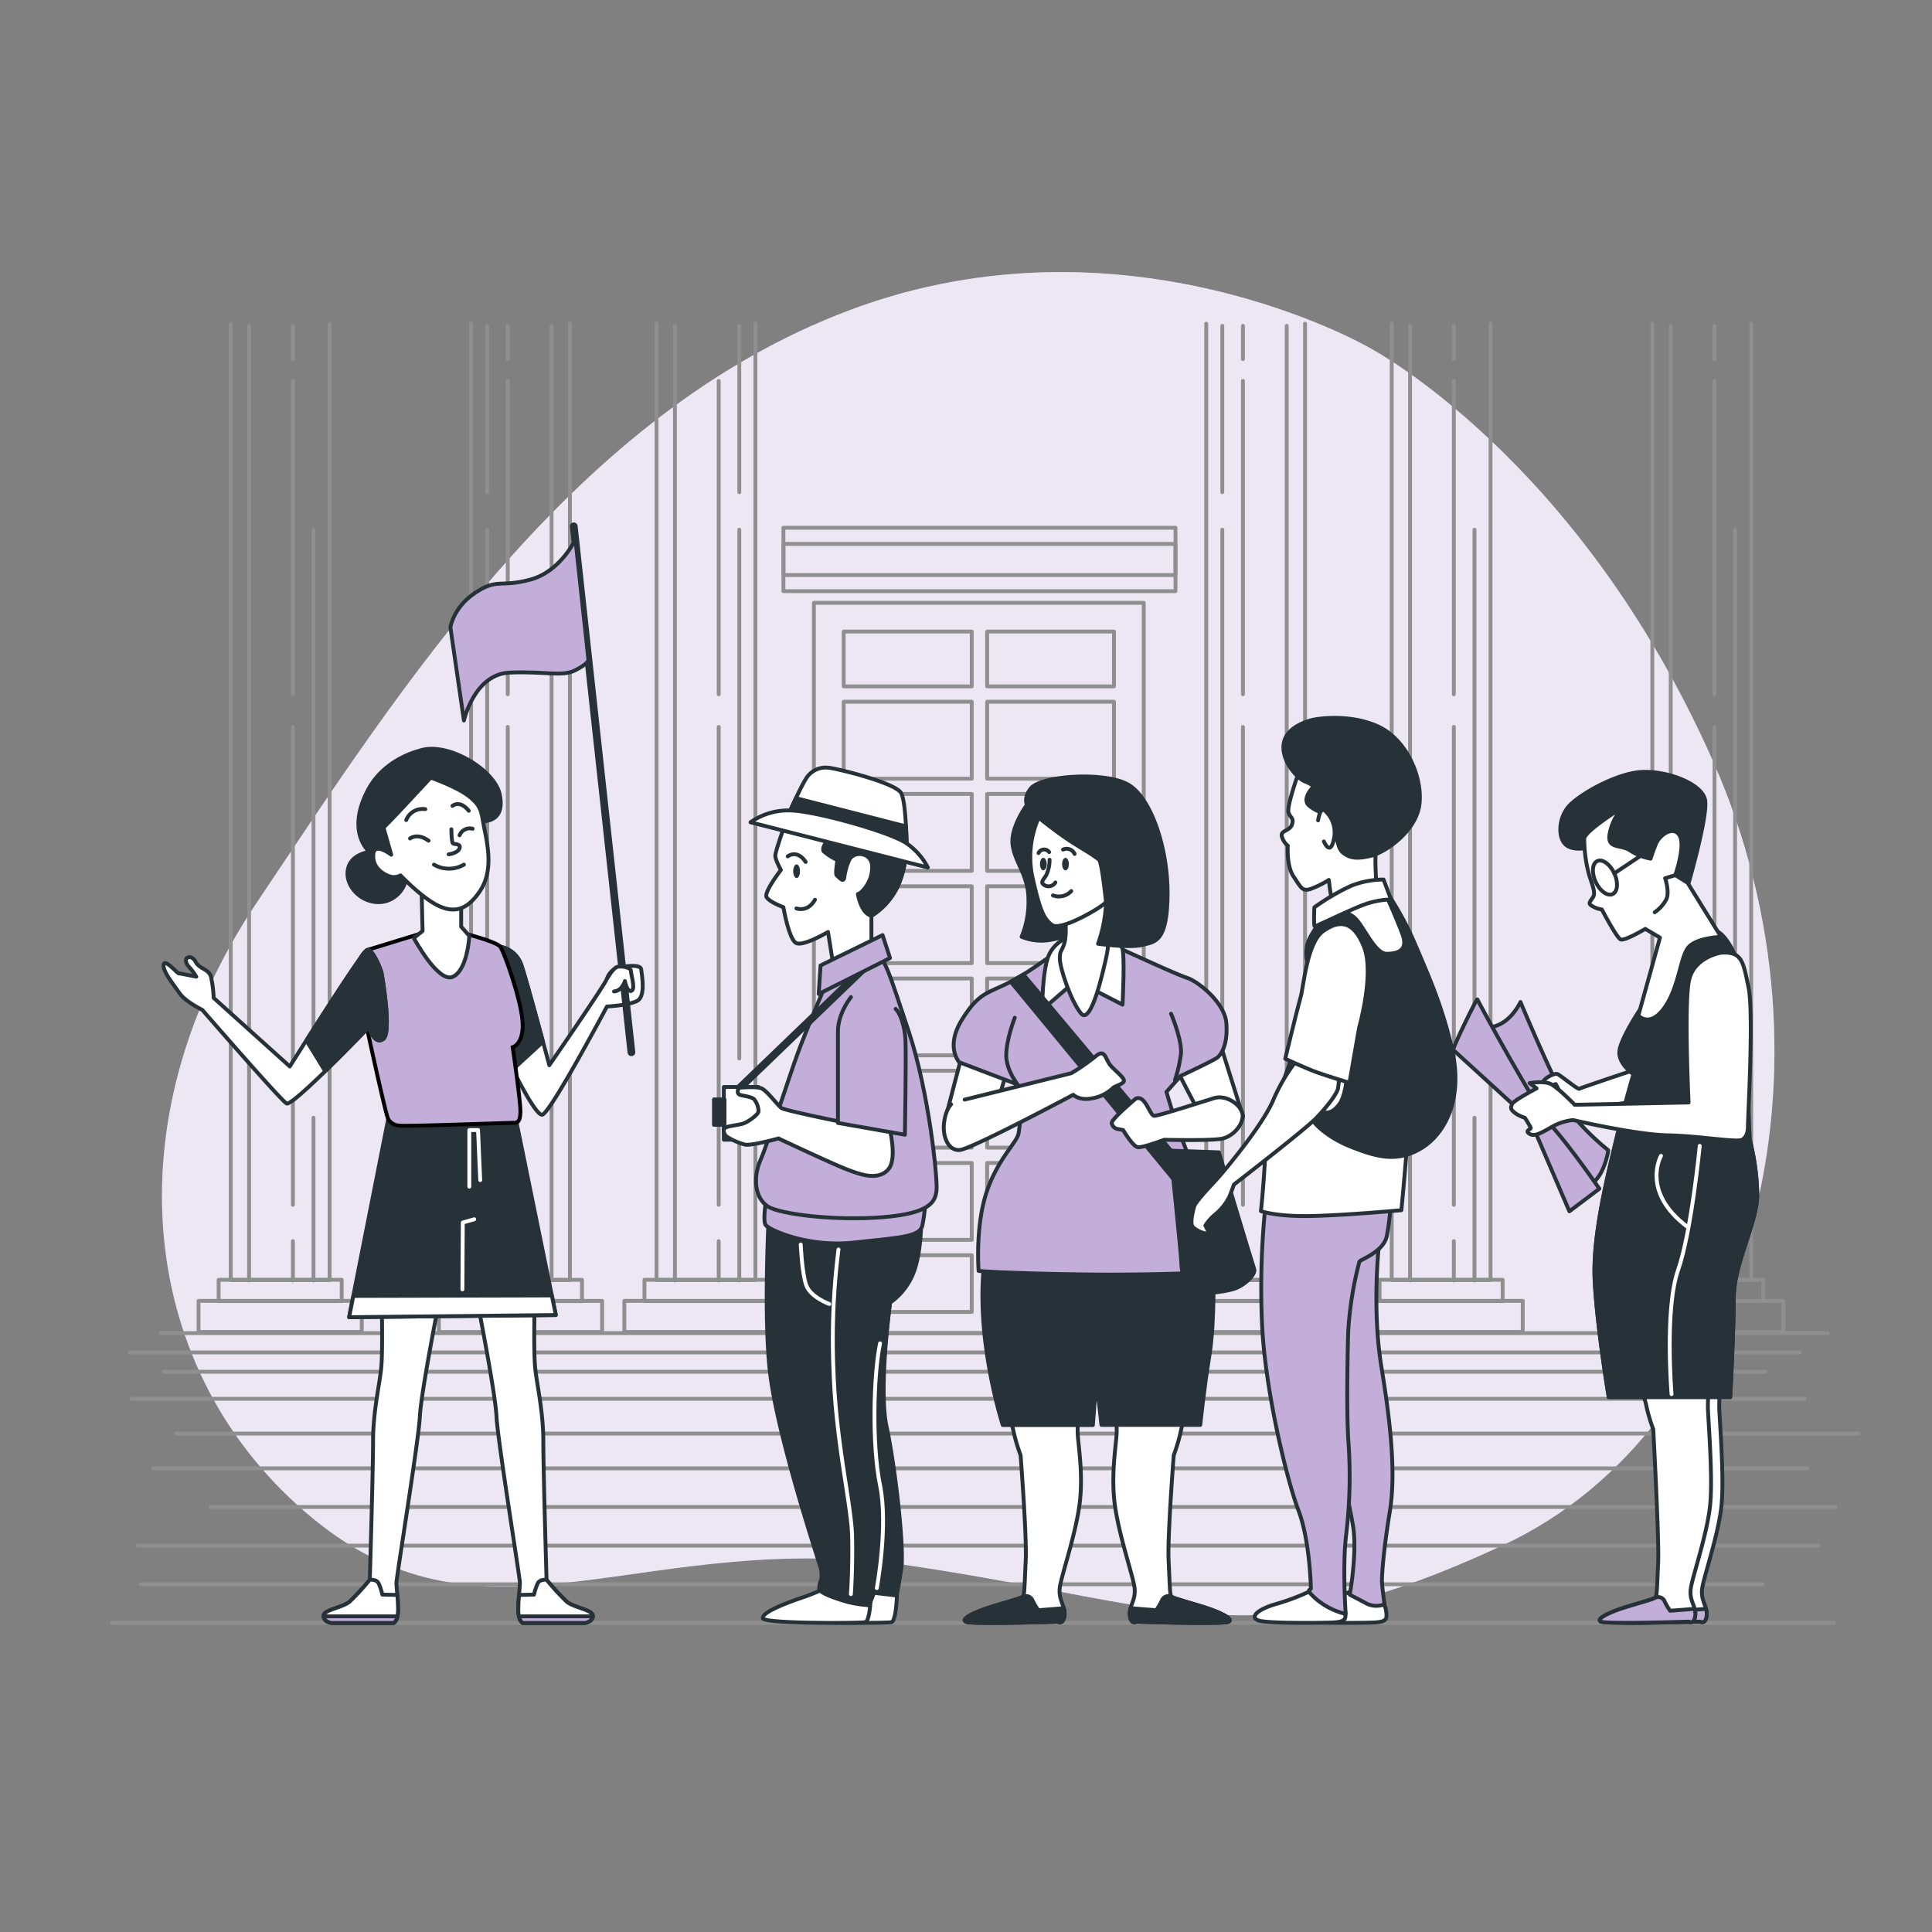 <svg xmlns="http://www.w3.org/2000/svg" viewBox="0 0 500 500"><rect x="0" y="0" width="500" height="500" fill="#808080" stroke="none"/><g id="freepik--background-simple--inject-183"><path d="M354.22,89.9s-62.87-36.39-134.15-9.7-116,97.31-153.7,153.53-31,121.62,14.55,159.19,85.89,1.78,156.2,12.49,87.56,24.4,151.84-5.51,89.42-123.62,54.44-202.73S354.22,89.9,354.22,89.9Z" style="fill:#C3AED9"></path><path d="M354.22,89.9s-62.87-36.39-134.15-9.7-116,97.31-153.7,153.53-31,121.62,14.55,159.19,85.89,1.78,156.2,12.49,87.56,24.4,151.84-5.51,89.42-123.62,54.44-202.73S354.22,89.9,354.22,89.9Z" style="fill:#fff;opacity:0.7"></path></g><g id="freepik--Building--inject-183"><line x1="36.41" y1="410" x2="456.12" y2="410" style="fill:none;stroke:#8f8f8f;stroke-linecap:round;stroke-linejoin:round"></line><line x1="35.6" y1="400" x2="470.59" y2="400" style="fill:none;stroke:#8f8f8f;stroke-linecap:round;stroke-linejoin:round"></line><line x1="54.5" y1="390" x2="475.02" y2="390" style="fill:none;stroke:#8f8f8f;stroke-linecap:round;stroke-linejoin:round"></line><line x1="39.62" y1="380" x2="467.78" y2="380" style="fill:none;stroke:#8f8f8f;stroke-linecap:round;stroke-linejoin:round"></line><line x1="45.65" y1="371" x2="481" y2="371" style="fill:none;stroke:#8f8f8f;stroke-linecap:round;stroke-linejoin:round"></line><line x1="33.99" y1="362" x2="466.98" y2="362" style="fill:none;stroke:#8f8f8f;stroke-linecap:round;stroke-linejoin:round"></line><line x1="42.44" y1="355" x2="456.93" y2="355" style="fill:none;stroke:#8f8f8f;stroke-linecap:round;stroke-linejoin:round"></line><line x1="33.59" y1="350" x2="465.77" y2="350" style="fill:none;stroke:#8f8f8f;stroke-linecap:round;stroke-linejoin:round"></line><line x1="41.63" y1="345" x2="473.01" y2="345" style="fill:none;stroke:#8f8f8f;stroke-linecap:round;stroke-linejoin:round"></line><line x1="29" y1="420" x2="474.61" y2="420" style="fill:none;stroke:#8f8f8f;stroke-linecap:round;stroke-linejoin:round"></line><rect x="351.83" y="336.67" width="42.25" height="8.05" transform="translate(745.92 681.38) rotate(180)" style="fill:none;stroke:#8f8f8f;stroke-linecap:round;stroke-linejoin:round"></rect><rect x="357.04" y="331.22" width="31.85" height="5.5" transform="translate(745.92 667.93) rotate(180)" style="fill:none;stroke:#8f8f8f;stroke-linecap:round;stroke-linejoin:round"></rect><polyline points="360.17 83.77 360.17 331.26 385.75 331.26 385.75 83.77" style="fill:none;stroke:#8f8f8f;stroke-linecap:round;stroke-linejoin:round"></polyline><line x1="381.59" y1="289.27" x2="381.59" y2="331.39" style="fill:none;stroke:#8f8f8f;stroke-linecap:round;stroke-linejoin:round"></line><line x1="381.59" y1="137.09" x2="381.59" y2="273.92" style="fill:none;stroke:#8f8f8f;stroke-linecap:round;stroke-linejoin:round"></line><line x1="376.25" y1="321.2" x2="376.25" y2="331.39" style="fill:none;stroke:#8f8f8f;stroke-linecap:round;stroke-linejoin:round"></line><line x1="376.25" y1="188.13" x2="376.25" y2="311.81" style="fill:none;stroke:#8f8f8f;stroke-linecap:round;stroke-linejoin:round"></line><line x1="376.25" y1="98.58" x2="376.25" y2="179.68" style="fill:none;stroke:#8f8f8f;stroke-linecap:round;stroke-linejoin:round"></line><line x1="376.25" y1="84.33" x2="376.25" y2="92.94" style="fill:none;stroke:#8f8f8f;stroke-linecap:round;stroke-linejoin:round"></line><line x1="364.92" y1="84.33" x2="364.92" y2="331.39" style="fill:none;stroke:#8f8f8f;stroke-linecap:round;stroke-linejoin:round"></line><rect x="419.29" y="336.67" width="42.25" height="8.05" transform="translate(880.83 681.38) rotate(180)" style="fill:none;stroke:#8f8f8f;stroke-linecap:round;stroke-linejoin:round"></rect><rect x="424.49" y="331.22" width="31.85" height="5.5" transform="translate(880.83 667.93) rotate(180)" style="fill:none;stroke:#8f8f8f;stroke-linecap:round;stroke-linejoin:round"></rect><polyline points="427.62 83.77 427.62 331.26 453.21 331.26 453.21 83.77" style="fill:none;stroke:#8f8f8f;stroke-linecap:round;stroke-linejoin:round"></polyline><line x1="449.04" y1="289.27" x2="449.04" y2="331.39" style="fill:none;stroke:#8f8f8f;stroke-linecap:round;stroke-linejoin:round"></line><line x1="449.04" y1="137.09" x2="449.04" y2="273.92" style="fill:none;stroke:#8f8f8f;stroke-linecap:round;stroke-linejoin:round"></line><line x1="443.71" y1="321.2" x2="443.71" y2="331.39" style="fill:none;stroke:#8f8f8f;stroke-linecap:round;stroke-linejoin:round"></line><line x1="443.71" y1="188.13" x2="443.71" y2="311.81" style="fill:none;stroke:#8f8f8f;stroke-linecap:round;stroke-linejoin:round"></line><line x1="443.71" y1="98.58" x2="443.71" y2="179.68" style="fill:none;stroke:#8f8f8f;stroke-linecap:round;stroke-linejoin:round"></line><line x1="443.71" y1="84.33" x2="443.71" y2="92.94" style="fill:none;stroke:#8f8f8f;stroke-linecap:round;stroke-linejoin:round"></line><line x1="432.38" y1="84.33" x2="432.38" y2="331.39" style="fill:none;stroke:#8f8f8f;stroke-linecap:round;stroke-linejoin:round"></line><rect x="51.38" y="336.67" width="42.25" height="8.05" transform="translate(145.01 681.38) rotate(180)" style="fill:none;stroke:#8f8f8f;stroke-linecap:round;stroke-linejoin:round"></rect><rect x="56.58" y="331.22" width="31.85" height="5.5" transform="translate(145.01 667.93) rotate(180)" style="fill:none;stroke:#8f8f8f;stroke-linecap:round;stroke-linejoin:round"></rect><polyline points="59.71 83.77 59.71 331.26 85.3 331.26 85.3 83.77" style="fill:none;stroke:#8f8f8f;stroke-linecap:round;stroke-linejoin:round"></polyline><line x1="81.13" y1="289.27" x2="81.13" y2="331.39" style="fill:none;stroke:#8f8f8f;stroke-linecap:round;stroke-linejoin:round"></line><line x1="81.13" y1="137.09" x2="81.13" y2="273.92" style="fill:none;stroke:#8f8f8f;stroke-linecap:round;stroke-linejoin:round"></line><line x1="75.8" y1="321.2" x2="75.8" y2="331.39" style="fill:none;stroke:#8f8f8f;stroke-linecap:round;stroke-linejoin:round"></line><line x1="75.8" y1="188.13" x2="75.8" y2="311.81" style="fill:none;stroke:#8f8f8f;stroke-linecap:round;stroke-linejoin:round"></line><line x1="75.8" y1="98.58" x2="75.8" y2="179.68" style="fill:none;stroke:#8f8f8f;stroke-linecap:round;stroke-linejoin:round"></line><line x1="75.8" y1="84.33" x2="75.8" y2="92.94" style="fill:none;stroke:#8f8f8f;stroke-linecap:round;stroke-linejoin:round"></line><line x1="64.46" y1="84.33" x2="64.46" y2="331.39" style="fill:none;stroke:#8f8f8f;stroke-linecap:round;stroke-linejoin:round"></line><rect x="303.83" y="336.67" width="42.25" height="8.05" style="fill:none;stroke:#8f8f8f;stroke-linecap:round;stroke-linejoin:round"></rect><rect x="309.04" y="331.22" width="31.85" height="5.5" style="fill:none;stroke:#8f8f8f;stroke-linecap:round;stroke-linejoin:round"></rect><polyline points="337.75 83.77 337.75 331.26 312.17 331.26 312.17 83.77" style="fill:none;stroke:#8f8f8f;stroke-linecap:round;stroke-linejoin:round"></polyline><line x1="316.33" y1="289.27" x2="316.33" y2="331.39" style="fill:none;stroke:#8f8f8f;stroke-linecap:round;stroke-linejoin:round"></line><line x1="316.33" y1="137.09" x2="316.33" y2="273.92" style="fill:none;stroke:#8f8f8f;stroke-linecap:round;stroke-linejoin:round"></line><line x1="316.33" y1="84.33" x2="316.33" y2="127.38" style="fill:none;stroke:#8f8f8f;stroke-linecap:round;stroke-linejoin:round"></line><line x1="321.67" y1="321.2" x2="321.67" y2="331.39" style="fill:none;stroke:#8f8f8f;stroke-linecap:round;stroke-linejoin:round"></line><line x1="321.67" y1="188.13" x2="321.67" y2="311.81" style="fill:none;stroke:#8f8f8f;stroke-linecap:round;stroke-linejoin:round"></line><line x1="321.67" y1="98.58" x2="321.67" y2="179.68" style="fill:none;stroke:#8f8f8f;stroke-linecap:round;stroke-linejoin:round"></line><line x1="321.67" y1="84.33" x2="321.67" y2="92.94" style="fill:none;stroke:#8f8f8f;stroke-linecap:round;stroke-linejoin:round"></line><line x1="333" y1="84.33" x2="333" y2="331.39" style="fill:none;stroke:#8f8f8f;stroke-linecap:round;stroke-linejoin:round"></line><rect x="161.58" y="336.67" width="42.25" height="8.05" transform="translate(365.41 681.38) rotate(180)" style="fill:none;stroke:#8f8f8f;stroke-linecap:round;stroke-linejoin:round"></rect><rect x="166.78" y="331.22" width="31.84" height="5.5" transform="translate(365.41 667.93) rotate(180)" style="fill:none;stroke:#8f8f8f;stroke-linecap:round;stroke-linejoin:round"></rect><polyline points="169.91 83.77 169.91 331.26 195.5 331.26 195.5 83.77" style="fill:none;stroke:#8f8f8f;stroke-linecap:round;stroke-linejoin:round"></polyline><line x1="191.33" y1="289.27" x2="191.33" y2="331.39" style="fill:none;stroke:#8f8f8f;stroke-linecap:round;stroke-linejoin:round"></line><line x1="191.33" y1="137.09" x2="191.33" y2="273.92" style="fill:none;stroke:#8f8f8f;stroke-linecap:round;stroke-linejoin:round"></line><line x1="191.33" y1="84.33" x2="191.33" y2="127.38" style="fill:none;stroke:#8f8f8f;stroke-linecap:round;stroke-linejoin:round"></line><line x1="186" y1="321.2" x2="186" y2="331.39" style="fill:none;stroke:#8f8f8f;stroke-linecap:round;stroke-linejoin:round"></line><line x1="186" y1="188.13" x2="186" y2="311.81" style="fill:none;stroke:#8f8f8f;stroke-linecap:round;stroke-linejoin:round"></line><line x1="186" y1="98.58" x2="186" y2="179.68" style="fill:none;stroke:#8f8f8f;stroke-linecap:round;stroke-linejoin:round"></line><line x1="174.67" y1="84.33" x2="174.67" y2="331.39" style="fill:none;stroke:#8f8f8f;stroke-linecap:round;stroke-linejoin:round"></line><rect x="113.58" y="336.67" width="42.25" height="8.05" style="fill:none;stroke:#8f8f8f;stroke-linecap:round;stroke-linejoin:round"></rect><rect x="118.78" y="331.22" width="31.84" height="5.5" style="fill:none;stroke:#8f8f8f;stroke-linecap:round;stroke-linejoin:round"></rect><polyline points="147.5 83.77 147.5 331.26 121.91 331.26 121.91 83.77" style="fill:none;stroke:#8f8f8f;stroke-linecap:round;stroke-linejoin:round"></polyline><line x1="126.08" y1="289.27" x2="126.08" y2="331.39" style="fill:none;stroke:#8f8f8f;stroke-linecap:round;stroke-linejoin:round"></line><line x1="126.08" y1="137.09" x2="126.08" y2="273.92" style="fill:none;stroke:#8f8f8f;stroke-linecap:round;stroke-linejoin:round"></line><line x1="126.08" y1="84.33" x2="126.08" y2="127.38" style="fill:none;stroke:#8f8f8f;stroke-linecap:round;stroke-linejoin:round"></line><line x1="131.41" y1="321.2" x2="131.41" y2="331.39" style="fill:none;stroke:#8f8f8f;stroke-linecap:round;stroke-linejoin:round"></line><line x1="131.41" y1="188.13" x2="131.41" y2="311.81" style="fill:none;stroke:#8f8f8f;stroke-linecap:round;stroke-linejoin:round"></line><line x1="131.41" y1="98.58" x2="131.41" y2="179.68" style="fill:none;stroke:#8f8f8f;stroke-linecap:round;stroke-linejoin:round"></line><line x1="131.41" y1="84.33" x2="131.41" y2="92.94" style="fill:none;stroke:#8f8f8f;stroke-linecap:round;stroke-linejoin:round"></line><line x1="142.75" y1="84.33" x2="142.75" y2="331.39" style="fill:none;stroke:#8f8f8f;stroke-linecap:round;stroke-linejoin:round"></line><rect x="210.64" y="156" width="85.36" height="189" style="fill:none;stroke:#8f8f8f;stroke-linecap:round;stroke-linejoin:round"></rect><rect x="255.47" y="229.36" width="32.83" height="19.9" style="fill:none;stroke:#8f8f8f;stroke-linecap:round;stroke-linejoin:round"></rect><rect x="255.47" y="253.23" width="32.83" height="19.9" style="fill:none;stroke:#8f8f8f;stroke-linecap:round;stroke-linejoin:round"></rect><rect x="255.47" y="205.48" width="32.83" height="19.9" style="fill:none;stroke:#8f8f8f;stroke-linecap:round;stroke-linejoin:round"></rect><rect x="255.47" y="181.61" width="32.83" height="19.9" style="fill:none;stroke:#8f8f8f;stroke-linecap:round;stroke-linejoin:round"></rect><rect x="255.47" y="277.1" width="32.83" height="19.9" style="fill:none;stroke:#8f8f8f;stroke-linecap:round;stroke-linejoin:round"></rect><rect x="255.47" y="300.98" width="32.83" height="19.9" style="fill:none;stroke:#8f8f8f;stroke-linecap:round;stroke-linejoin:round"></rect><rect x="255.47" y="163.45" width="32.83" height="14.18" style="fill:none;stroke:#8f8f8f;stroke-linecap:round;stroke-linejoin:round"></rect><rect x="218.35" y="163.45" width="33.14" height="14.18" style="fill:none;stroke:#8f8f8f;stroke-linecap:round;stroke-linejoin:round"></rect><rect x="218.35" y="277.1" width="33.14" height="19.9" style="fill:none;stroke:#8f8f8f;stroke-linecap:round;stroke-linejoin:round"></rect><rect x="218.35" y="300.98" width="33.14" height="19.9" style="fill:none;stroke:#8f8f8f;stroke-linecap:round;stroke-linejoin:round"></rect><rect x="218.35" y="205.48" width="33.14" height="19.9" style="fill:none;stroke:#8f8f8f;stroke-linecap:round;stroke-linejoin:round"></rect><rect x="255.47" y="324.85" width="32.83" height="14.67" style="fill:none;stroke:#8f8f8f;stroke-linecap:round;stroke-linejoin:round"></rect><rect x="218.35" y="324.85" width="33.14" height="14.67" style="fill:none;stroke:#8f8f8f;stroke-linecap:round;stroke-linejoin:round"></rect><rect x="218.35" y="181.61" width="33.14" height="19.9" style="fill:none;stroke:#8f8f8f;stroke-linecap:round;stroke-linejoin:round"></rect><rect x="218.35" y="253.23" width="33.14" height="19.9" style="fill:none;stroke:#8f8f8f;stroke-linecap:round;stroke-linejoin:round"></rect><rect x="218.35" y="229.36" width="33.14" height="19.9" style="fill:none;stroke:#8f8f8f;stroke-linecap:round;stroke-linejoin:round"></rect><rect x="202.75" y="136.58" width="101.47" height="16.41" style="fill:none;stroke:#8f8f8f;stroke-linecap:round;stroke-linejoin:round"></rect><rect x="202.75" y="140.77" width="101.47" height="8.05" style="fill:none;stroke:#8f8f8f;stroke-linecap:round;stroke-linejoin:round"></rect></g><g id="freepik--character-5--inject-183"><path d="M410.73,219.39s-3.49.91-5.47-.76-2-6.23.31-9.42,12.45-9,19.13-9.42,15.65,3,16.56,7.14-4.71,23.24-4.71,23.24l-4.4,2.73a111.15,111.15,0,0,1-9.27-7.59,30.07,30.07,0,0,0-8.35-5.77A8.14,8.14,0,0,0,410.73,219.39Z" style="fill:#263238;stroke:#263238;stroke-linecap:round;stroke-linejoin:round"></path><path d="M427.71,359.73a22.53,22.53,0,0,1,1.41,4.52,46.16,46.16,0,0,0,1.69,5.64s1.56,28.77,1.27,34.55-.28,8.61-.7,9-5.79,1.83-8.75,2.82-6.78,2.68-5.37,3.39,22.73,0,22.73,0,1.41.84,1.69-1.56-1.69-3.81-1.13-7.19,4.1-13.55,4.94-21-.56-23.26-.56-25.94.28-5.79.28-5.79Z" style="fill:#fff;stroke:#263238;stroke-linecap:round;stroke-linejoin:round"></path><path d="M441.68,418.13a4.32,4.32,0,0,0-.17-1.77c-1.89.17-6.32.5-6.32.5a14.92,14.92,0,0,1-1.41-2.4,1.81,1.81,0,0,0-2.4-1c-.42.42-5.79,1.83-8.75,2.82s-6.78,2.68-5.37,3.39,22.73,0,22.73,0S441.4,420.53,441.68,418.13Z" style="fill:#C3AED9;stroke:#263238;stroke-linecap:round;stroke-linejoin:round"></path><path d="M424.75,359.73a21.72,21.72,0,0,1,1.41,4.52,45.11,45.11,0,0,0,1.7,5.64s1.55,28.77,1.27,34.55-.28,8.61-.71,9-5.78,1.83-8.75,2.82-6.77,2.68-5.36,3.39,22.72,0,22.72,0,1.41.84,1.7-1.56-1.7-3.81-1.13-7.19,4.09-13.55,4.94-21S442,366.65,442,364s.28-5.79.28-5.79Z" style="fill:#fff;stroke:#263238;stroke-linecap:round;stroke-linejoin:round"></path><path d="M438.73,418.13a4.69,4.69,0,0,0-.17-1.77c-1.9.17-6.33.5-6.33.5a14.92,14.92,0,0,1-1.41-2.4,1.81,1.81,0,0,0-2.4-1c-.42.42-5.78,1.83-8.75,2.82s-6.77,2.68-5.36,3.39,22.72,0,22.72,0S438.44,420.53,438.73,418.13Z" style="fill:#C3AED9;stroke:#263238;stroke-linecap:round;stroke-linejoin:round"></path><path d="M385.33,265.85s4.77.14,8.17-6.53c0,0,11.16,26.81,15.11,31.17a67.1,67.1,0,0,0,7.62,7.21s-.82,5.85-4,8.44-5.44-.82-5.44-.82-8.44-15.65-13.07-21-12.52-15.79-12.52-15.79A15.06,15.06,0,0,1,385.33,265.85Z" style="fill:#C3AED9;stroke:#263238;stroke-linecap:round;stroke-linejoin:round"></path><path d="M423.85,276.6s-14.7,4.9-15.11,5.17-4.9-3.53-5.71-3.81-3.95,1.23-3.81,2.59,3.4,0,3.4,0a10.89,10.89,0,0,1,1.36,3.54c.14,1.5-.14,2.18,1.09,2.86s16.6-1.64,18.1-1.91,3.27-3.27,3.27-6.4S423.85,276.6,423.85,276.6Z" style="fill:#fff;stroke:#263238;stroke-linecap:round;stroke-linejoin:round"></path><path d="M424.4,261.31s-5.16,7.74-5.32,10.93,3.65,5.78,3.65,5.78-2,6.53-4.1,15.49-6.53,25.67-5.92,37.82,3.64,30.23,3.64,30.23h31.44s.91-16.86.91-25.67,6.08-19.45,6.08-26.74a61.73,61.73,0,0,0-2-14.43s-1.06-37.36-2.27-42.83-3.8-9.27-5.47-10.48-8.81-1.22-11.55,2.43-4.1,12.61-5,13.52S424.4,261.31,424.4,261.31Z" style="fill:#263238;stroke:#263238;stroke-linecap:round;stroke-linejoin:round"></path><path d="M448.7,335.89c0-8.81,6.08-19.45,6.08-26.74a61.73,61.73,0,0,0-2-14.43s0-.68-.05-1.87c-13.77,5.2-28.09,2.18-34.07.46a1.46,1.46,0,0,0-.05.2c-2.13,9-6.53,25.67-5.92,37.82s3.64,30.23,3.64,30.23h31.44S448.7,344.7,448.7,335.89Z" style="fill:none;stroke:#263238;stroke-linecap:round;stroke-linejoin:round"></path><path d="M436.7,317.51c-12.15-9.12-6.83-18.38-6.83-18.38" style="fill:none;stroke:#fff;stroke-linecap:round;stroke-linejoin:round"></path><path d="M439.89,296.55s-2.12,22.17-5.62,32.2-1.67,32.05-1.67,32.05" style="fill:none;stroke:#fff;stroke-linecap:round;stroke-linejoin:round"></path><path d="M420.45,208.6S410.12,215,410,217a35.39,35.39,0,0,0,1.22,9.26c.76,2.58,1.82,4.71,1.06,5.92s-1.52,1.68,0,2.43a5.88,5.88,0,0,0,2.28.76s3.8,7.29,4.86,7.75,6.38-2.73,6.38-2.73l3.8,2.27L424,262.83s3,3.34,6.83-2.13,4-13.21,6.23-15.64,8.35-2.59,8.35-2.59l-8.66-14-3.19-2s2.74-7.74,1.07-10.32-5.17,0-6.08,2.27-1.37,3.8-1.37,3.8a14.54,14.54,0,0,1-5.31-2.12c-2.43-1.68-6.38-.16-5.17-4.87A12.68,12.68,0,0,1,420.45,208.6Z" style="fill:#fff;stroke:#263238;stroke-linecap:round;stroke-linejoin:round"></path><path d="M433.51,226.52l-2.58.76s1.22,3.5.31,5.47a9.33,9.33,0,0,1-3,3.34" style="fill:none;stroke:#263238;stroke-linecap:round;stroke-linejoin:round"></path><path d="M417.78,226c1.09,2.36.89,4.77-.44,5.39s-3.3-.8-4.39-3.16-.9-4.78.44-5.39S416.68,223.66,417.78,226Z" style="fill:none;stroke:#263238;stroke-linecap:round;stroke-linejoin:round"></path><line x1="417.78" y1="226.02" x2="427.74" y2="219.39" style="fill:none;stroke:#263238;stroke-linecap:round;stroke-linejoin:round"></line><path d="M376.08,271.7l15.79,14.43,3.94,3.27,10.35,24.09,7.76-5.85s-7.08-10.21-11.85-15.66-19.6-32.94-19.73-33.34S375.94,271.16,376.08,271.7Z" style="fill:#C3AED9;stroke:#263238;stroke-linecap:round;stroke-linejoin:round"></path><path d="M445.36,246.57s-6.83,1.07-8.2,7-.15,31.75-.15,31.75l-29.47.6s-4.56-4.7-6.38-5.46-5.31-.16-5.31-.16l1.82,1.37s-6.08,3.19-6.38,4.1-.46,1.22.61,2.13a8.26,8.26,0,0,0,2.73,1.37,28.29,28.29,0,0,1,1.52,2.58c.15.45-1.82.76-.15,1.67s4.86-1.67,7-2.58a14.3,14.3,0,0,1,4.11-1.07s16.25,3.8,24.6,3.95,18.08,2,19.29,1.07,1.37-2.13,1.37-3.95,1.52-29,.15-35.39S451,246.12,445.36,246.57Z" style="fill:#fff;stroke:#263238;stroke-linecap:round;stroke-linejoin:round"></path></g><g id="freepik--character-3--inject-183"><path d="M248.9,273.28s-4.28,16.23-4.58,17.71,1.33,4.13,3.84,4.28,5.61-1.48,7.67-4.87,4.58-12.69,4.58-12.69Z" style="fill:#fff;stroke:#263238;stroke-linecap:round;stroke-linejoin:round"></path><path d="M315.9,270.48s5.46,17.41,5.75,18.29-1.92,3.25-5.75,2.66-3.4.3-5-2.51-6.35-12.1-6.35-12.1a34.72,34.72,0,0,1,4.73-3.84A20.89,20.89,0,0,1,315.9,270.48Z" style="fill:#fff;stroke:#263238;stroke-linecap:round;stroke-linejoin:round"></path><path d="M307,366a22.65,22.65,0,0,0-1.47,4.72,47.7,47.7,0,0,1-1.77,5.9s-1.63,21.1-1.33,27.15.29,9,.74,9.45,6.05,1.92,9.15,2.95,7.08,2.8,5.6,3.54-23.76,0-23.76,0-1.47.89-1.77-1.62,1.77-4,1.18-7.53-4.28-14.16-5.16-22,.59-15.34.59-18.15-.3-6.05-.3-6.05Z" style="fill:#fff;stroke:#263238;stroke-linecap:round;stroke-linejoin:round"></path><path d="M292.43,418.05a4.75,4.75,0,0,1,.18-1.86c2,.18,6.61.53,6.61.53a15.89,15.89,0,0,0,1.48-2.51,1.89,1.89,0,0,1,2.51-1c.44.44,6.05,1.92,9.15,2.95s7.08,2.8,5.6,3.54-23.76,0-23.76,0S292.73,420.56,292.43,418.05Z" style="fill:#263238;stroke:#263238;stroke-linecap:round;stroke-linejoin:round"></path><path d="M260.89,366a23.46,23.46,0,0,1,1.47,4.72,47.7,47.7,0,0,0,1.77,5.9s1.63,21.1,1.33,27.15-.29,9-.74,9.45-6.05,1.92-9.15,2.95-7.08,2.8-5.6,3.54,23.76,0,23.76,0,1.47.89,1.77-1.62-1.77-4-1.18-7.53,4.28-14.16,5.16-22-.59-15.34-.59-18.15.3-6.05.3-6.05Z" style="fill:#fff;stroke:#263238;stroke-linecap:round;stroke-linejoin:round"></path><path d="M275.5,418.05a4.75,4.75,0,0,0-.18-1.86c-2,.18-6.61.53-6.61.53a15.89,15.89,0,0,1-1.48-2.51,1.89,1.89,0,0,0-2.51-1c-.44.44-6.05,1.92-9.15,2.95s-7.08,2.8-5.6,3.54,23.76,0,23.76,0S275.2,420.56,275.5,418.05Z" style="fill:#263238;stroke:#263238;stroke-linecap:round;stroke-linejoin:round"></path><path d="M314,327.59c0,.59.44,14.31-1,23.17s-2.37,18-2.37,18H285.05L283.73,357l-.89,11.81H259.52s-7.82-23.91-4.42-44.86L313,324Z" style="fill:#263238;stroke:#263238;stroke-linecap:round;stroke-linejoin:round"></path><line x1="283.73" y1="356.95" x2="283.73" y2="340.43" style="fill:#fff;stroke:#263238;stroke-linecap:round;stroke-linejoin:round"></line><path d="M266.46,207.46c-.39.2-4.87,6.35-4.43,10.92s4.13,8.12,4.13,14.32a23.55,23.55,0,0,1-1.77,9.74,13.52,13.52,0,0,0,7.83.73,41.37,41.37,0,0,0,7.23-2.06l-.3-5.9s-5.16.73-8.26-5.61S269,216.46,270.3,214a20.77,20.77,0,0,0,1.77-4.28S271,205.1,266.46,207.46Z" style="fill:#263238;stroke:#263238;stroke-linecap:round;stroke-linejoin:round"></path><path d="M288.45,244.8s15.94,7.38,18.74,8.26,9.74,6.35,10.18,11.66-1.18,8.12-2.36,9-9.44,4.72-9.44,4.72l-3.69,4.14a164.83,164.83,0,0,0,6.2,17.71c3.83,9.14,5.6,17,5.9,20.8s.29,8.12.29,8.12-15.34.88-35,.59-26-.89-26-.89-.89-11.06,1.91-19.92,8-13.28,8.42-15.64,1-9.59.59-10.77a6.78,6.78,0,0,0-1.63-2.22l-14.31-5.46s-3.69-4,.74-11.07,6.49-6.64,12.54-9.74,13.43-9.15,14.61-9.74S280.18,240.22,288.45,244.8Z" style="fill:#C3AED9;stroke:#263238;stroke-linecap:round;stroke-linejoin:round"></path><path d="M262.62,263.39s-2.21,5.61-2.21,9.74,3.39,8.12,3.39,8.12" style="fill:none;stroke:#263238;stroke-linecap:round;stroke-linejoin:round"></path><path d="M303.06,262.36c.29.59,3.1,7.52,2.51,10.77a36.07,36.07,0,0,1-1.48,6.35" style="fill:none;stroke:#263238;stroke-linecap:round;stroke-linejoin:round"></path><path d="M286.53,243.17s3,.74,3.84,2.07.14,14.76.14,14.76l-12.1-6.2-8.7,7.53s0-9.74,1.62-13.88,6.35-5.46,6.35-5.46Z" style="fill:#fff;stroke:#263238;stroke-linecap:round;stroke-linejoin:round"></path><path d="M275.61,237s.59,4.57-.15,7.08-1.18,1.62-1.18,4,2.81,10.92,5.46,14.17,5.76-10.92,6.64-14.9,1-15.65,1-15.65-4.43,2.51-5.61,3.1S275.61,237,275.61,237Z" style="fill:#fff;stroke:#263238;stroke-linecap:round;stroke-linejoin:round"></path><path d="M268.82,211.59s3.54,2.95,7.68,5.76a110.19,110.19,0,0,0,9.59,5.61s1,9.15.14,10.47-11.65,7.53-13.87,6-3.24-3.83-5.16-12.39A25,25,0,0,1,268.82,211.59Z" style="fill:#fff;stroke:#263238;stroke-linecap:round;stroke-linejoin:round"></path><path d="M274.87,223.63c0,.9.39,1.62.88,1.62s.87-.72.87-1.62-.39-1.62-.87-1.62S274.87,222.74,274.87,223.63Z" style="fill:#263238"></path><path d="M269.14,223.63c0,.9.39,1.62.87,1.62s.88-.72.88-1.62S270.5,222,270,222,269.14,222.74,269.14,223.63Z" style="fill:#263238"></path><path d="M271.63,222.51a9.3,9.3,0,0,1-.87,4c-.87,1.37-1.62,1.87-.37,2.62a2.06,2.06,0,0,0,2.74-.75" style="fill:none;stroke:#263238;stroke-linecap:round;stroke-linejoin:round"></path><path d="M272.51,231.73a4.35,4.35,0,0,0,4.73-1.12" style="fill:none;stroke:#263238;stroke-linecap:round;stroke-linejoin:round"></path><path d="M278.11,221a2.25,2.25,0,0,0-3-1.13" style="fill:none;stroke:#263238;stroke-linecap:round;stroke-linejoin:round"></path><path d="M271.51,220.52a1.59,1.59,0,0,0-2.74.25" style="fill:none;stroke:#263238;stroke-linecap:round;stroke-linejoin:round"></path><path d="M266.61,209.53s-2.51-2.07.15-5.46,19.33-4.43,25.23-1,10.33,16.53,10.18,28.63-3.24,12-6.49,12.84-11.51-.29-11.51-.29a35,35,0,0,0,2.06-10.78s-1-10-1.77-10.92S269.71,213.07,266.61,209.53Z" style="fill:#263238;stroke:#263238;stroke-linecap:round;stroke-linejoin:round"></path><polygon points="264.84 252.18 306.16 301.47 304.53 306.19 261.59 254.09 264.84 252.18" style="fill:#263238;stroke:#263238;stroke-linecap:round;stroke-linejoin:round"></polygon><path d="M249.66,284.58l27.61-6.84a57.13,57.13,0,0,0,6.25-4.35c2.6-2.18,2.44.78,4,2.48s4,3.42,3.2,4.2-2.44,1.09-2.74,1.55a10.2,10.2,0,0,1-5.5,2.65c-3.2.62-4.72-.94-4.72-.94s-26.54,14.14-29.44,14.3-4.42-3.42-4-7,1.83-4.82,1.83-4.82" style="fill:#fff;stroke:#263238;stroke-linecap:round;stroke-linejoin:round"></path><path d="M293.91,284.35s-6.49,5.46-6.2,6.34a1.9,1.9,0,0,0,1.48,1.48l1.47.29s2.51,4.28,3.84,4.43,6.79-1.92,6.79-1.92,12.25.3,15-.29,5.31-3.4,5.31-5.91-4-5.6-7.38-4.57-14.31,4.57-15.49,4.57S296.42,283.17,293.91,284.35Z" style="fill:#fff;stroke:#263238;stroke-linecap:round;stroke-linejoin:round"></path><path d="M302.91,297.78l12.54.44s8.71,29.07,9.15,30.25-2.21,4-5,5-10.92,1.92-12.1.29-1.78-5.6-1.78-7.08S302.91,297.78,302.91,297.78Z" style="fill:#263238;stroke:#263238;stroke-linecap:round;stroke-linejoin:round"></path><path d="M350.23,411.53a59,59,0,0,1-9.22,3.54c-4.93,1.39-7.08,3.43-4.72,4.29s17,.64,19.19.54,3.33-.43,3.33-1.61a6.86,6.86,0,0,0-.43-2.68C358.17,415.28,350.23,411.53,350.23,411.53Z" style="fill:#fff;stroke:#263238;stroke-linecap:round;stroke-linejoin:round"></path><path d="M357.09,320.06s-2.25,17.48.43,33.78,3.65,28.31,2.15,37.42-2.15,16.63-2,18.56.64,5.36.64,5.36a5.68,5.68,0,0,1-4.72-.22c-2.35-1.28-4.28-2.25-4.28-2.25s2-10.94.85-17.8-2.36-10.51-2.89-18-3-21.66-3.43-33.57-1.93-20.05-1.08-26.38S357.52,316.31,357.09,320.06Z" style="fill:#C3AED9;stroke:#263238;stroke-linecap:round;stroke-linejoin:round"></path><path d="M339.61,411.53a58.5,58.5,0,0,1-9.22,3.54c-4.93,1.39-7.07,3.43-4.72,4.29s17.05.64,19.2.54,3.32-.43,3.32-1.61a6.67,6.67,0,0,0-.43-2.68C347.55,415.28,339.61,411.53,339.61,411.53Z" style="fill:#fff;stroke:#263238;stroke-linecap:round;stroke-linejoin:round"></path><path d="M327.6,311a209.39,209.39,0,0,0-1,31.31c.75,17.59,6.54,41,9.44,48.58s3.21,19.51,3.21,20.16-1.82,0,1.5,2.89a18.4,18.4,0,0,0,7.51,3.75s-.86-12.44.11-20.37a127.55,127.55,0,0,0,.64-23.7c-.54-6.86-.32-21-.11-28.63a91.06,91.06,0,0,1,2.9-18.44c.32-.65,6.11-2.47,7.08-6.54a61.07,61.07,0,0,0,1.07-10.3Z" style="fill:#C3AED9;stroke:#263238;stroke-linecap:round;stroke-linejoin:round"></path><path d="M342.4,237.6s-4.5,20.81-6,28.74S328,288,327.5,297.87s-1.18,15.55-1.18,15.55,3.86,1.5,13.19,1.28,23.16-1.5,23.16-1.5.54-5.25,1.39-15.76,3.33-23.27,3.22-35.28.11-11.37-2.9-19a77.82,77.82,0,0,0-5.79-12S348,228.6,342.4,237.6Z" style="fill:#fff;stroke:#263238;stroke-linecap:round;stroke-linejoin:round"></path><path d="M343.05,237s-4.4,4.83-4.83,8,.32,5.26,1.07,3.86,4-6.75,6.54-7.29,5.15,1.29,6.44,3.54.11,6-1.72,18.87-1.93,19.2-4,21.88-3.75,2.36-5.57,1.28-2.79-.64-2,1.51,4.83,5.89,10.94,8.25,11.47,4.08,17.8.32,10.72-12.76,8.26-24.66-6.87-21.34-9.76-28.2a79.92,79.92,0,0,0-6.44-12.12l-.85-.1s2.46,5.46,4,9.54-.85,5.15-4.07,5.15-6.11-7.72-8.58-9.55S344.76,235,343.05,237Z" style="fill:#263238;stroke:#263238;stroke-linecap:round;stroke-linejoin:round"></path><path d="M336.08,200s-3.22,8.9-2.58,10.4,1.4,1.28.86,3-3.22,1.5-2.57,3.22a4.56,4.56,0,0,0,1.5,2.25s-.43,5.15,1.5,8,2.25,4,4.61,3.11a25.47,25.47,0,0,0,4.5-2.25s.65,5.9,1.08,5.9,11.26-4.29,11.26-4.29-.54-7.4-.11-8.9,4.29-3.11,5.25-8.47-9.86-16.95-16.62-17.37A8.4,8.4,0,0,0,336.08,200Z" style="fill:#fff;stroke:#263238;stroke-linecap:round;stroke-linejoin:round"></path><path d="M340,186.24s-6.75,1.29-7.72,5.9,3.54,9.33,5.36,10.08a7.76,7.76,0,0,1,2.36,1.29s-3.32,3.21-1.18,5,4.29,1.93,4.51,2.68,1,2.36,1.82,2.68.54,5.25,2.36,6.75,3.65,1.72,7.29.86,11.69-6.33,12.55-13.3-3.33-17.05-11.15-20.37S340,186.24,340,186.24Z" style="fill:#263238;stroke:#263238;stroke-linecap:round;stroke-linejoin:round"></path><path d="M341.12,212.3s.53-3.86,1.93-2.36a7.61,7.61,0,0,1,2.14,7.29c-.75,3.65-2,1.82-2.57.54" style="fill:#fff;stroke:#263238;stroke-linecap:round;stroke-linejoin:round"></path><path d="M340.15,234.82s-.21,4.93.11,4.93,9.33-4.4,12.87-5.68a22.36,22.36,0,0,1,6.86-1.29l-1.93-5.15a23.09,23.09,0,0,0-8.37,1.61A59.21,59.21,0,0,0,340.15,234.82Z" style="fill:#fff;stroke:#263238;stroke-linecap:round;stroke-linejoin:round"></path><path d="M335.75,274.17a47.45,47.45,0,0,0-6.32,10.72c-2.9,6.65-12.44,17.91-13.94,19.63s-6.11,6.43-6.44,7.72-1.18,4.39-.32,5.36a7.53,7.53,0,0,0,3.22,1.61c.43.1,1-.11.64-.75l-.64-1.29a12.2,12.2,0,0,1,2.57-2.9,13.77,13.77,0,0,0,3.76-4.82c.53-1.4,1.07-2.9,1.07-2.9s18.33-14.15,21.23-17.15,5.25-6.12,5.68-7.62a53.32,53.32,0,0,0,.54-7.18Z" style="fill:#fff;stroke:#263238;stroke-linecap:round;stroke-linejoin:round"></path><path d="M351.73,266s4-14,1.29-20.91S346.58,238,342.4,241s-5,14.26-5.79,17-4,16-4,16,5.26,2.47,8.26,3.54,8.37,2.68,8.37,2.68Z" style="fill:#fff;stroke:#263238;stroke-linecap:round;stroke-linejoin:round"></path></g><g id="freepik--character-2--inject-183"><path d="M230.34,337.15s-3,22.38-.89,32.09,4.65,31.24,3.8,36.73-1.69,9.71-1.69,9.71a75.57,75.57,0,0,1-8.86.85c-3.38,0-.43-30.82-2.11-51.51S227.84,332.93,230.34,337.15Z" style="fill:#263238;stroke:#263238;stroke-linecap:round;stroke-linejoin:round"></path><path d="M219.44,411.44a55.53,55.53,0,0,1-5.78,2.25c-4.17,1.44-9.78,3.69-9.46,5.13s25.19,1.28,26.47,1,1.45-6.9,1.45-6.9Z" style="fill:#fff;stroke:#263238;stroke-linecap:round;stroke-linejoin:round"></path><path d="M212.69,411.44a56.87,56.87,0,0,1-5.78,2.25c-4.17,1.44-9.79,3.69-9.47,5.13s25.19,1.28,26.48,1,1.44-6.9,1.44-6.9Z" style="fill:#fff;stroke:#263238;stroke-linecap:round;stroke-linejoin:round"></path><path d="M199.21,309.39s-1.77,28.88,0,45.25,12.67,49.42,13.15,51a7.3,7.3,0,0,1,.16,3.21,4.88,4.88,0,0,0-.48,2.41c.16,1.12,5.14,2.73,7.54,3.37a30.91,30.91,0,0,0,5.3.8,42.56,42.56,0,0,0,3.37-11.39c1.28-7.38-.16-22.14-.8-30s2.89-36.9,2.89-36.9a17.15,17.15,0,0,0,6.73-9.79c1.93-6.9,1.29-17.65,1.29-17.65s-17.81,1.93-27.76-.32-12-2.57-12-2.57Z" style="fill:#263238;stroke:#263238;stroke-linecap:round;stroke-linejoin:round"></path><path d="M226.92,411s3-16.05.84-26.6-1.69-28.71,0-36.74" style="fill:none;stroke:#fff;stroke-linecap:round;stroke-linejoin:round"></path><path d="M217,323.35a186.49,186.49,0,0,0-1.29,31.45c.65,18.93,4.66,34.66,4.82,43s-.32,14.76-.32,14.76" style="fill:none;stroke:#fff;stroke-linecap:round;stroke-linejoin:round"></path><path d="M207.23,322.07s.32,7.54,1.44,10.59,5.94,4.81,5.94,4.81" style="fill:none;stroke:#fff;stroke-linecap:round;stroke-linejoin:round"></path><path d="M198.24,310.67s-.8,5-.16,6.26,10.91,5.94,22.79,4.65,17-1.44,17.81-4.33a37,37,0,0,0,.8-7.7s-14.76,4-27.6,2.41S198.24,310.67,198.24,310.67Z" style="fill:#C3AED9;stroke:#263238;stroke-linecap:round;stroke-linejoin:round"></path><path d="M213.81,254.52s-5.14,12-7.38,18.13-7.54,22.78-9.63,27.59-1.28,9.95,1.93,12S216.38,316,228.57,315s13.48-4,13.8-6.9-1.93-25.36-7.22-41.24-6.26-19.41-8.51-19.41S213.81,254.52,213.81,254.52Z" style="fill:#C3AED9;stroke:#263238;stroke-linecap:round;stroke-linejoin:round"></path><path d="M203.06,213.6s-2.41,6.74-2.41,7.86,1.45,3.69,1.45,3.69-4.5,5.78-3.7,7.06,4.34,2.57,4.34,2.57,1.44,8.5,3.37,9.31,8.18-2.89,8.18-2.89l1.44,9,9.79-4.49V237a18,18,0,0,0,7.54-9.47c2.25-6.58,1-9.31,1-9.31Z" style="fill:#fff;stroke:#263238;stroke-linecap:round;stroke-linejoin:round"></path><path d="M233.06,227.56c2.25-6.58,1-9.31,1-9.31l-18.9-2.84-.36,1.08s-2.41,2.89-1.6,3.85a14.64,14.64,0,0,0,3.53,2.24s-.65,3.7-.16,4,1.6,1.92,1.92.64a15.62,15.62,0,0,1,1.29-4.66c1.12-2.4,5.77-2.08,5.93,1.61a8.8,8.8,0,0,1-3.05,6.9l-.64.32s.8,5,3.53,5.62A18,18,0,0,0,233.06,227.56Z" style="fill:#263238;stroke:#263238;stroke-linecap:round;stroke-linejoin:round"></path><path d="M203.86,221.62s2.41-1.92,4.65,1.45" style="fill:none;stroke:#263238;stroke-linecap:round;stroke-linejoin:round"></path><ellipse cx="206.16" cy="225.47" rx="0.88" ry="1.77" style="fill:#263238"></ellipse><path d="M206.11,235.1s2.88,1.12,4.81-2.25" style="fill:none;stroke:#263238;stroke-linecap:round;stroke-linejoin:round"></path><path d="M203.38,212.32s3.53-8.19,5.29-10.92a5.92,5.92,0,0,1,5.62-2.72c1.44,0,17.49,3.85,18.93,6.58S234.67,221,234.67,221Z" style="fill:#fff;stroke:#263238;stroke-linecap:round;stroke-linejoin:round"></path><path d="M203.38,212.32,234.67,221s0-3.43-.2-7.13L206,206.56C204.61,209.46,203.38,212.32,203.38,212.32Z" style="fill:#263238;stroke:#263238;stroke-linecap:round;stroke-linejoin:round"></path><path d="M194.23,212.8l45.89,11.71a17,17,0,0,0-5.29-6.1c-4-3-23.75-8.5-30.17-8.66A17.06,17.06,0,0,0,194.23,212.8Z" style="fill:#fff;stroke:#263238;stroke-linecap:round;stroke-linejoin:round"></path><rect x="187.33" y="281.31" width="8.99" height="13.64" style="fill:#fff;stroke:#263238;stroke-linecap:round;stroke-linejoin:round"></rect><rect x="184.77" y="284.52" width="2.73" height="6.58" style="fill:#263238;stroke:#263238;stroke-linecap:round;stroke-linejoin:round"></rect><line x1="225.84" y1="248.42" x2="191.51" y2="281.47" style="fill:none;stroke:#263238;stroke-linecap:round;stroke-linejoin:round;stroke-width:2px"></line><path d="M217.5,290.3s-14.28-2.89-15.24-3.53-3.86-4.66-5.3-5.14-5-.16-5.45-.16-1.13,1.61.16,1.93,2.88.48,3.53,1.12a5.49,5.49,0,0,1,1.12,3.05c0,.8-2.57,2.73-4,3.21s-4.82.64-5,1.44a2.06,2.06,0,0,0,1,2.09,17.52,17.52,0,0,0,4.49,1.92c1.76.32,8.66-1.6,8.66-1.6s13.64,6.42,17.33,7.86,8.35,3.21,11.07.16-.16-12.67-.16-12.67Z" style="fill:#fff;stroke:#263238;stroke-linecap:round;stroke-linejoin:round"></path><path d="M220.23,258.05s-3.37,4.17-3.37,8.82v23.75l17.33,3.05s.32-19.26.16-24.07-1.77-7.86-2.57-8.51" style="fill:#C3AED9;stroke:#263238;stroke-linecap:round;stroke-linejoin:round"></path><polygon points="212.36 249.86 211.88 257.24 230.34 247.94 228.41 242 212.36 249.86" style="fill:#C3AED9;stroke:#263238;stroke-linecap:round;stroke-linejoin:round"></polygon></g><g id="freepik--character-1--inject-183"><path d="M108.37,194.35s-8.73,2-13,9.85-2.67,13.38.14,16.19a13.71,13.71,0,0,0,9.29,4.08c2.82,0,5.07-13.51,8.17-14.78s6.33,2.4,10,2.82,7.74-.56,6.34-7S115.41,191.67,108.37,194.35Z" style="fill:#263238;stroke:#263238;stroke-linecap:round;stroke-linejoin:round"></path><path d="M98.8,338.07s.28,11.55-.14,15.91-2.11,11.26-2.11,19-.85,35.9-.85,35.9a64,64,0,0,1-5.21,5.63c-1.83,1.55-6.75,2.11-6.75,3.66s2,1.83,2,1.83H101.9s1.12-.56,1.12-3.38-.42-5.63-.42-7,5.77-37,6.05-42.93,4.51-27.45,4.51-27.45Z" style="fill:#fff;stroke:#263238;stroke-linecap:round;stroke-linejoin:round"></path><path d="M90.49,414.51c-1.83,1.55-6.75,2.11-6.75,3.66s2,1.83,2,1.83H101.9s1.12-.56,1.12-3.38c0-1.34-.09-2.67-.19-3.85l-3.89-.09a13.34,13.34,0,0,0-1-3c-.56-1-2.25-.84-2.25-.84A64,64,0,0,1,90.49,414.51Z" style="fill:#fff;stroke:#263238;stroke-linecap:round;stroke-linejoin:round"></path><path d="M102.85,418.31H83.76c.12,1.42,1.95,1.69,1.95,1.69H101.9S102.54,419.68,102.85,418.31Z" style="fill:#C3AED9;stroke:#263238;stroke-linecap:round;stroke-linejoin:round"></path><path d="M138.36,338.07s-.29,11.55.14,15.91,2.11,11.26,2.11,19,.84,35.9.84,35.9a64,64,0,0,0,5.21,5.63c1.83,1.55,6.76,2.11,6.76,3.66s-2,1.83-2,1.83H135.26s-1.13-.56-1.13-3.38.42-5.63.42-7-5.77-37-6.05-42.93S124,339.2,124,339.2Z" style="fill:#fff;stroke:#263238;stroke-linecap:round;stroke-linejoin:round"></path><path d="M146.66,414.51c1.83,1.55,6.76,2.11,6.76,3.66s-2,1.83-2,1.83H135.26s-1.13-.56-1.13-3.38c0-1.34.1-2.67.2-3.85l3.88-.09a13.93,13.93,0,0,1,1-3c.56-1,2.25-.84,2.25-.84A64,64,0,0,0,146.66,414.51Z" style="fill:#fff;stroke:#263238;stroke-linecap:round;stroke-linejoin:round"></path><path d="M134.3,418.31h19.09c-.12,1.42-1.94,1.69-1.94,1.69H135.26S134.62,419.68,134.3,418.31Z" style="fill:#C3AED9;stroke:#263238;stroke-linecap:round;stroke-linejoin:round"></path><polygon points="100.63 288.8 100.46 289.64 90.35 340.89 143.84 340.32 133.43 289.23 100.63 288.8" style="fill:#263238;stroke:#263238;stroke-linecap:round;stroke-linejoin:round"></polygon><path d="M142.81,335.26l-51.37.13-1.09,5.5,53.5-.56Z" style="fill:#fff;stroke:#263238;stroke-linecap:round;stroke-linejoin:round"></path><polyline points="119.67 333.7 119.77 316.39 122.73 315.55" style="fill:none;stroke:#fff;stroke-linecap:round;stroke-linejoin:round"></polyline><polyline points="121.46 307.1 121.46 292.46 123.72 292.46 124.28 305.42" style="fill:none;stroke:#fff;stroke-linecap:round;stroke-linejoin:round"></polyline><path d="M129.49,245a7.09,7.09,0,0,1,5.35,4.5c1.4,3.94,7.32,26.18,7.32,26.18s14.21-20.55,14.92-22.38a4.5,4.5,0,0,1,3.66-3.1c1.55-.14,5.07-.7,5.21.71s1.26,7-1.13,8.16-7.74,1.41-7.74,1.41-14.64,27.59-16.75,28-10.42-17.45-10.42-17.45l-2.39-26.47Z" style="fill:#fff;stroke:#263238;stroke-linecap:round;stroke-linejoin:round"></path><line x1="148.49" y1="136.21" x2="163.41" y2="272.33" style="fill:none;stroke:#263238;stroke-linecap:round;stroke-linejoin:round;stroke-width:2px"></line><path d="M157.08,253.33s1.55-2.81,2.67-3.1,3.52.14,3.52,1,1.27,4.79.14,5.21-1.69-2.54-1.69-2.54-.7,2.54-2.81,2.68" style="fill:#fff;stroke:#263238;stroke-linecap:round;stroke-linejoin:round"></path><path d="M148.91,139.59s-3.8,8.31-11.68,10.42-8.42-.44-14.19,3.36-6.48,9-6.48,9l3.5,24.09s2.67-12,11.82-12.39,13.51,1.12,16.89-.56,3.52-2.68,3.52-2.68Z" style="fill:#C3AED9;stroke:#263238;stroke-linecap:round;stroke-linejoin:round"></path><path d="M132.7,276.8l7.82-7.19c-1.86-6.89-4.75-17.48-5.68-20.08a7.09,7.09,0,0,0-5.35-4.5l-2-.43,2.39,26.47S131.1,273.63,132.7,276.8Z" style="fill:#263238;stroke:#263238;stroke-linecap:round;stroke-linejoin:round"></path><path d="M109.22,241.51,95,245.87s-3.38,2.39-2.53,7.74,7.31,34.91,8,36a3.49,3.49,0,0,0,2.81,1.69c1.41.28,27.88-.71,29.28-.71s2-.14,2.12-2.67-2-16.89-2-16.89,3-.85,2.54-6.76-4.79-18-5.77-19.28-9.15-3.38-9.15-3.38Z" style="fill:#C3AED9;stroke:#000;stroke-miterlimit:10"></path><path d="M109.08,229.26l.28,11.68-2.26,1.83s6.34,11.83,10.14,10,4.22-10.56,4.22-10.56l-2.11-2.39v-8.45Z" style="fill:#fff;stroke:#263238;stroke-linecap:round;stroke-linejoin:round"></path><path d="M97.81,220.25s-6.19-.14-7.6,4.08,2.68,9.15,7.74,9.15,8.73-5.35,6.48-9.57A6.82,6.82,0,0,0,97.81,220.25Z" style="fill:#263238;stroke:#263238;stroke-linecap:round;stroke-linejoin:round"></path><path d="M111.47,201.25s-5.49,5.91-8,8.58-4.22,4.37-4.22,4.37l2,7s-4.36-3.38-4.64-.14,2.11,4.92,3.94,5.63a3.54,3.54,0,0,0,3.1-.14s5.63,5.91,9.85,7.88,7.46,1,10.7-3.8,2.25-10.84,1.26-15.63-.56-5.91-3.66-8.58S111.47,201.25,111.47,201.25Z" style="fill:#fff;stroke:#263238;stroke-linecap:round;stroke-linejoin:round"></path><path d="M116.82,214.62s0,3.38.42,3.66,2.11,0,1.69,1.27-2.82,1.55-2.82,1.55" style="fill:none;stroke:#263238;stroke-linecap:round;stroke-linejoin:round"></path><path d="M112.31,223.77a7.74,7.74,0,0,0,7.75,0" style="fill:none;stroke:#263238;stroke-linecap:round;stroke-linejoin:round"></path><path d="M106.12,217s1.83-1.55,4.79.57" style="fill:none;stroke:#263238;stroke-linecap:round;stroke-linejoin:round"></path><path d="M118.93,216.17a2.86,2.86,0,0,1,3.38-1.69" style="fill:none;stroke:#263238;stroke-linecap:round;stroke-linejoin:round"></path><path d="M105.13,212.23a4.55,4.55,0,0,1,4.93-2.82" style="fill:none;stroke:#263238;stroke-linecap:round;stroke-linejoin:round"></path><path d="M117.1,208.57s1.83-1.69,4.22,1.26" style="fill:none;stroke:#263238;stroke-linecap:round;stroke-linejoin:round"></path><path d="M98.8,252.06c0-.7-2.39-6.75-3.8-6.19S75,276,75,276L55.3,258.26a30.89,30.89,0,0,0-.7-5.49c-.56-2-3-2-3.94-3.8s-2.54-1.41-2.54-.43.71,1.55,1.41,2.4a14.91,14.91,0,0,1,1.27,1.83s-4.08-.85-4.51-.85-3.66-3.94-3.94-2.25,2.54,5.07,4.08,7.32,5.92,4.36,5.92,4.36,20.27,23.37,21.82,24.22,21.25-19.71,21.25-19.71,1.55,4.79,3.8,3S98.8,252.06,98.8,252.06Z" style="fill:#fff;stroke:#263238;stroke-linecap:round;stroke-linejoin:round"></path><path d="M84.15,277.22c5.53-5.37,11.27-11.36,11.27-11.36s1.55,4.79,3.8,3-.42-16.76-.42-16.76c0-.7-2.39-6.75-3.8-6.19-1,.39-10.14,14.61-15.71,23.37C80.9,271.87,82.91,275.19,84.15,277.22Z" style="fill:#263238;stroke:#263238;stroke-linecap:round;stroke-linejoin:round"></path></g></svg>